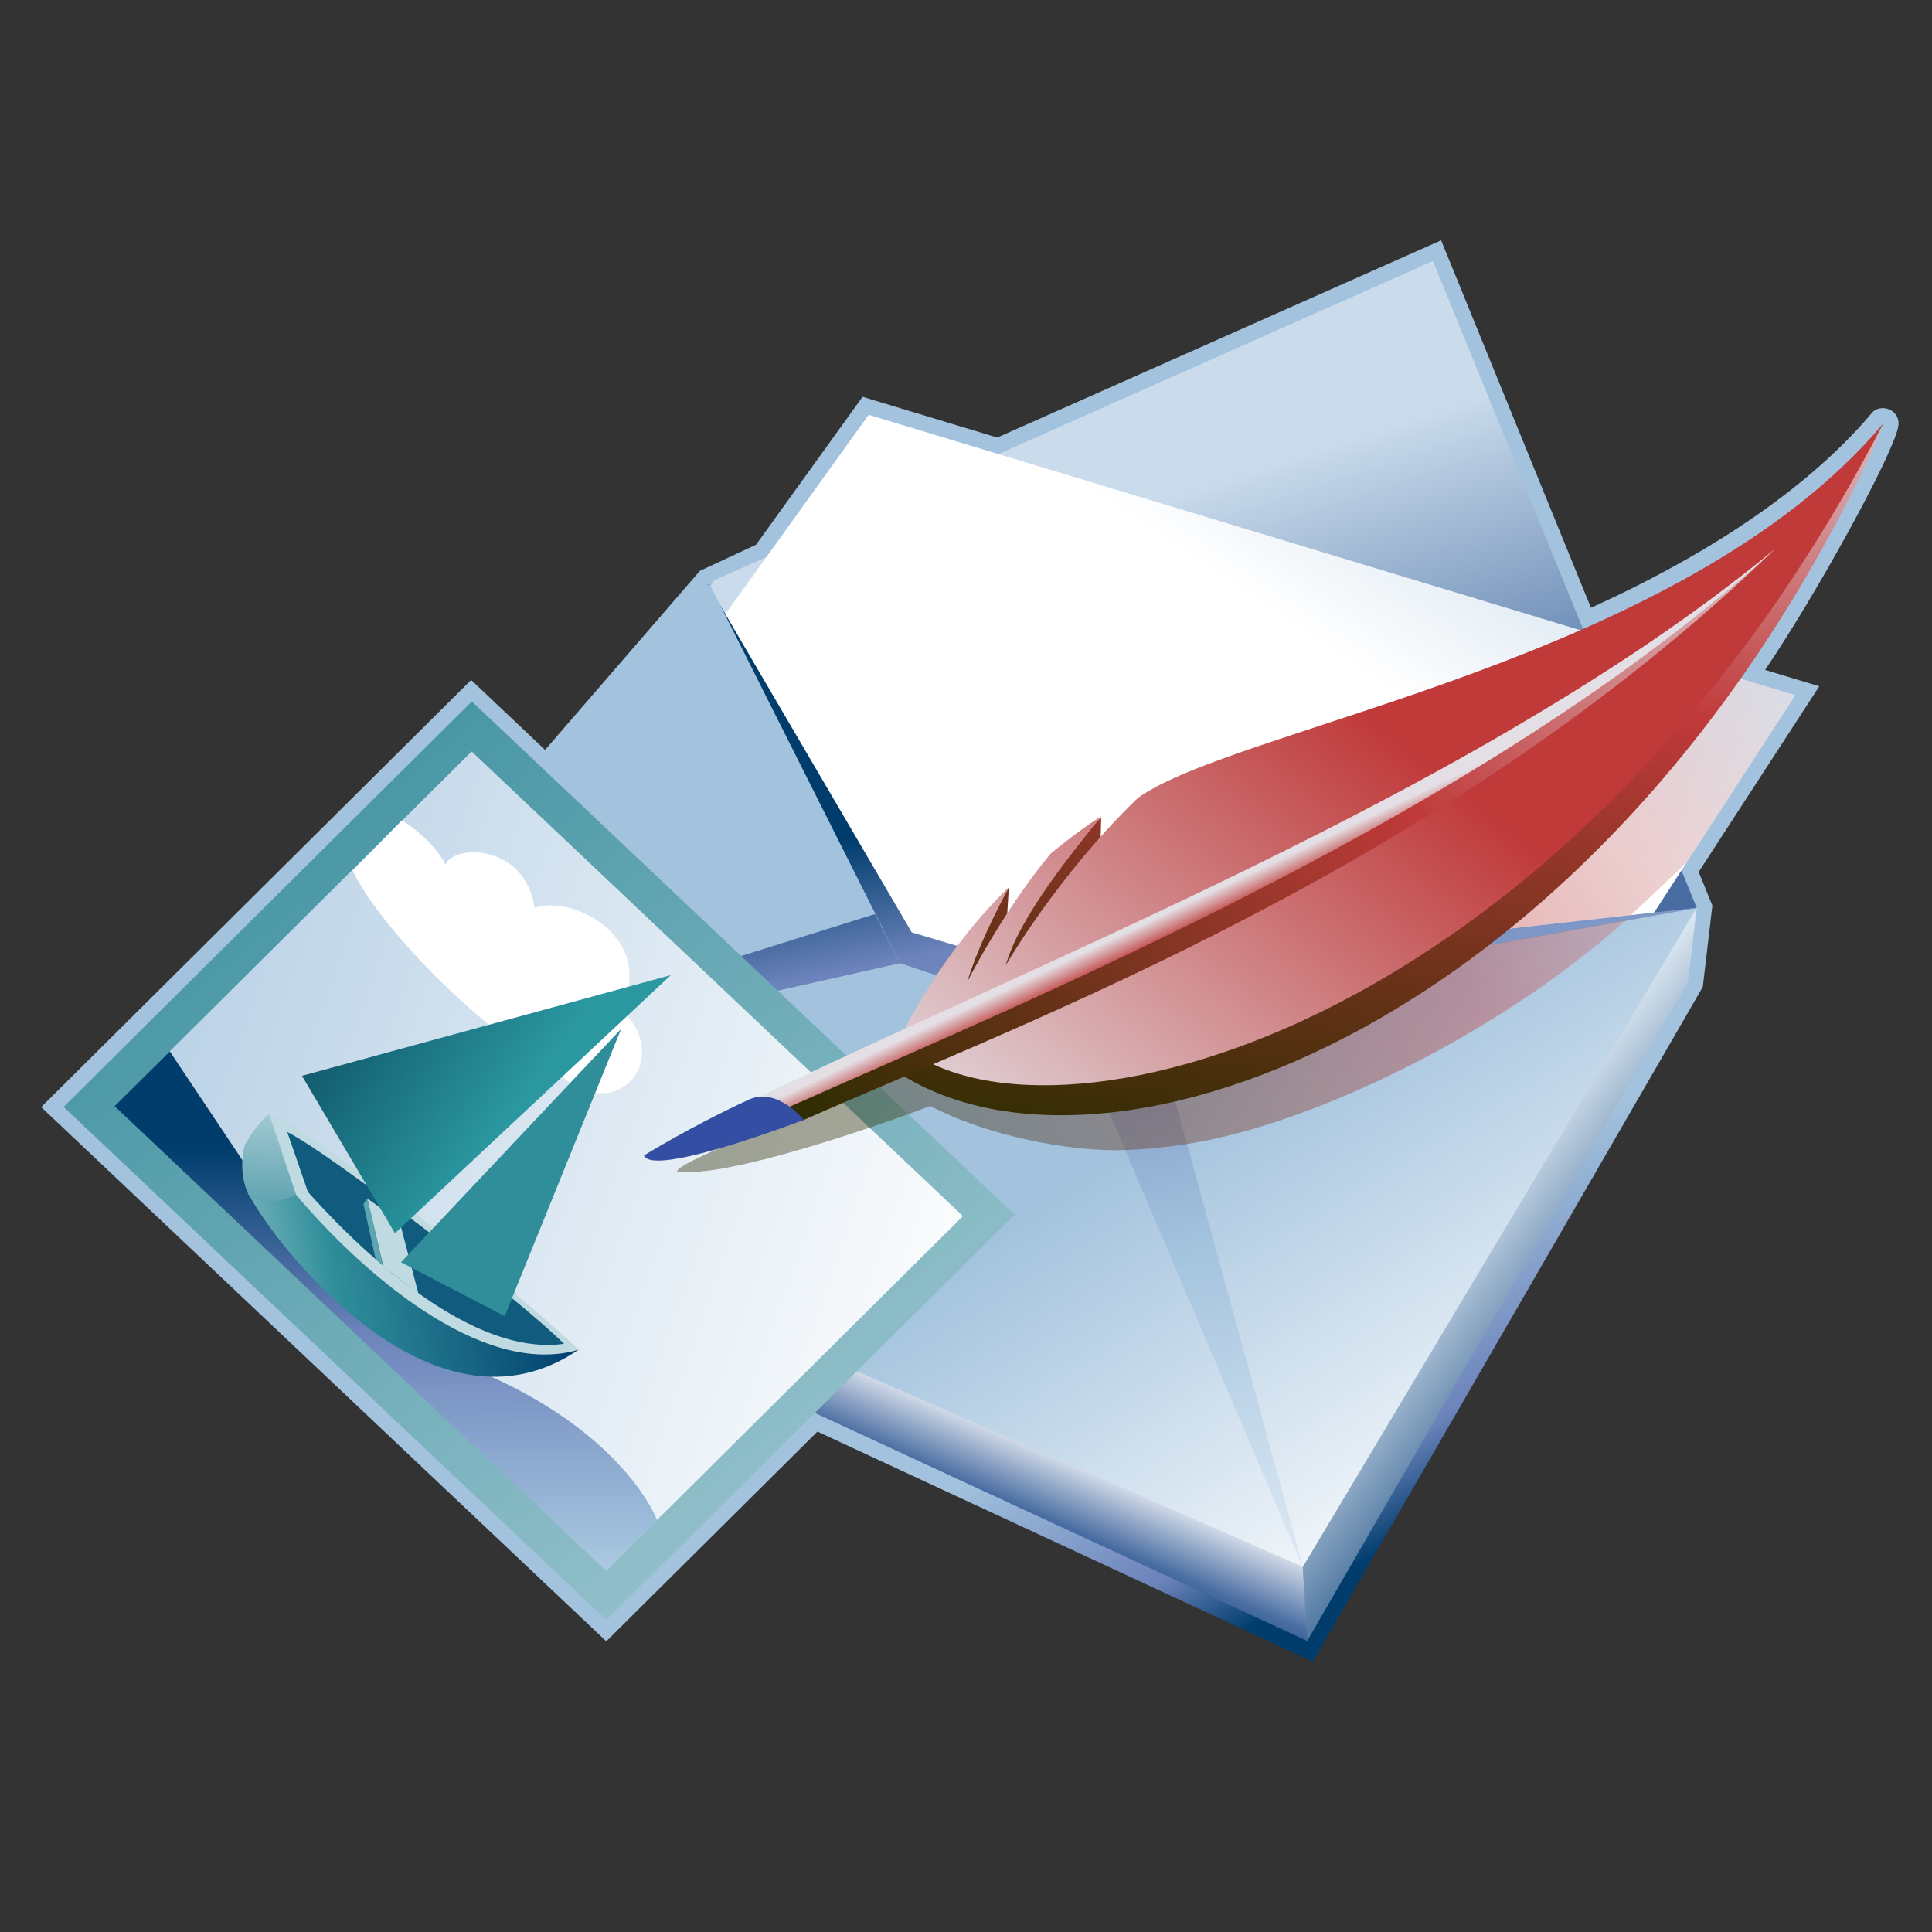 <?xml version="1.0" encoding="UTF-8"?>
<!DOCTYPE svg PUBLIC "-//W3C//DTD SVG 1.1 Tiny//EN" "http://www.w3.org/Graphics/SVG/1.1/DTD/svg11-tiny.dtd">
<svg width="100%" height="100%" viewBox="-0.123 0.5 88 88">
<rect x="-0.123" y="0.5" width="88" height="88" fill="#333333" stroke="none"/>
<linearGradient id="_22" gradientUnits="userSpaceOnUse" x1="57.48" y1="58.46" x2="64.41" y2="70.42">
<stop stop-color="#A2C2DD" offset="0.1"/>
<stop stop-color="#6C83BB" offset="0.71"/>
<stop stop-color="#003D6D" offset="0.99"/>
</linearGradient>
<path fill="url(#_22)" d="M85.122,19.328c-2.664,3.158-6.94,6.203-12.779,8.855c-0.521-1.271-6.825-16.736-6.825-16.736 L45.301,20.43l-6.136-1.855c0,0-4.646,6.453-4.851,6.736c-0.289,0.137-2.56,1.193-2.56,1.193l-7.05,8.154l-3.367-3.186 L1.752,50.926l25.74,24.334l9.619-9.553l22.561,10.479l17.766-30.736l0.436-3.705c0,0-0.446-1.096-0.624-1.529 c0.369-0.568,5.493-8.457,5.493-8.457s-2.455-0.738-2.469-0.746c2.369-3.486,5.748-9.662,6.053-11.021 C86.525,19.162,85.518,18.82,85.122,19.328z"/>
<linearGradient id="_23" gradientUnits="userSpaceOnUse" x1="54.87" y1="40.51" x2="49.55" y2="24.13">
<stop stop-color="#496DA2" offset="0"/>
<stop stop-color="#CADCEC" offset="1"/>
</linearGradient>
<polygon fill="url(#_23)" points="65.146,12.389 32.398,26.936 30.004,31.227 75.511,44.316 77.161,41.85 "/>
<linearGradient id="_24" gradientUnits="userSpaceOnUse" x1="55.83" y1="32.07" x2="71.06" y2="9.07">
<stop stop-color="#FFFFFF" offset="0.15"/>
<stop stop-color="#A2C2DD" offset="1"/>
</linearGradient>
<polygon fill="url(#_24)" points="39.445,19.395 20.609,45.574 61.371,63.385 81.65,32.166 "/>
<linearGradient id="_25" gradientUnits="userSpaceOnUse" x1="64" y1="79.34" x2="54.75" y2="35.34">
<stop stop-color="#FFFFFF" offset="0"/>
<stop stop-color="#A2C2DD" offset="0.53"/>
<stop stop-color="#6C83BB" offset="0.87"/>
<stop stop-color="#003D6D" offset="1"/>
</linearGradient>
<polygon fill="url(#_25)" points="32.105,27.084 41.406,42.969 48.422,45.057 77.137,41.848 38.162,56.402 "/>
<linearGradient id="_26" gradientUnits="userSpaceOnUse" x1="64.6" y1="78.49" x2="49.25" y2="54.13">
<stop stop-color="#FFFFFF" offset="0.15"/>
<stop stop-color="#A2C2DD" offset="1"/>
</linearGradient>
<polygon fill="url(#_26)" points="11.541,50.965 32.191,27.084 40.879,44.371 48.613,46.979 77.225,41.848 59.259,71.908 "/>
<polygon fill="url(#_25)" points="11.541,50.965 39.732,42.135 40.879,44.371 "/>
<polygon fill="url(#_25)" points="59.25,71.963 52.229,46.354 48.613,46.979 "/>
<linearGradient id="_29" gradientUnits="userSpaceOnUse" x1="65.63" y1="56.51" x2="72.54" y2="61.89">
<stop stop-color="#DEE9F3" offset="0"/>
<stop stop-color="#235487" offset="1"/>
</linearGradient>
<polygon fill="url(#_29)" points="77.161,41.85 59.219,71.869 59.391,75.289 76.764,45.23 "/>
<linearGradient id="_30" gradientUnits="userSpaceOnUse" x1="36.46" y1="60.89" x2="34.45" y2="65.48">
<stop stop-color="#FFFFFF" offset="0"/>
<stop stop-color="#496DA2" offset="0.71"/>
<stop stop-color="#235487" offset="0.99"/>
</linearGradient>
<polygon fill="url(#_30)" points="59.219,71.869 11.566,50.957 12.447,53.488 59.424,75.246 "/>
<linearGradient id="_31" gradientUnits="userSpaceOnUse" x1="58.07" y1="95.38" x2="2.82" y2="26.38">
<stop stop-color="#D6E6EC" offset="0"/>
<stop stop-color="#298595" offset="1"/>
</linearGradient>
<polygon fill="url(#_31)" points="21.369,32.451 2.775,50.918 27.497,74.287 46.092,55.824 "/>
<linearGradient id="_32" gradientUnits="userSpaceOnUse" x1="47.93" y1="61.6" x2="-6.32" y2="42.6">
<stop stop-color="#FFFFFF" offset="0.05"/>
<stop stop-color="#A2C2DD" offset="1"/>
</linearGradient>
<polygon fill="url(#_32)" points="27.51,72.01 5.125,50.85 21.361,34.729 43.74,55.893 "/>
<linearGradient id="_33" gradientUnits="userSpaceOnUse" x1="17.55" y1="80.64" x2="17.42" y2="52.76">
<stop stop-color="#FFFFFF" offset="0"/>
<stop stop-color="#A2C2DD" offset="0.35"/>
<stop stop-color="#6C83BB" offset="0.7"/>
<stop stop-color="#003D6D" offset="1"/>
</linearGradient>
<path fill="url(#_33)" d="M7.609,48.387l5.053,7.57l8.777,6.898c6.899,2.836,8.379,6.906,8.379,6.906l-2.34,2.283 L5.095,50.881L7.609,48.387z"/>
<path fill="#FFFFFF" d="M18.184,37.869c0.887,0.547,1.68,1.383,1.988,2.016c0.35-0.93,3.624-0.973,4.051,1.967 c1.699-0.615,5.551,1.318,3.949,4.635c2.59,2.416-0.643,5.695-3.259,2.455c-1.866-0.541-7.356-5.529-8.978-8.781L18.184,37.869 z"/>
<linearGradient id="_34" gradientUnits="userSpaceOnUse" x1="6.21" y1="60.98" x2="26.58" y2="56.98">
<stop stop-color="#E6EEF4" offset="0"/>
<stop stop-color="#2F8E9A" offset="0.44"/>
<stop stop-color="#003D6D" offset="0.94"/>
</linearGradient>
<path fill="url(#_34)" d="M13.41,54.883l12.813,7.098c-7.285,4.979-15.224-6.742-15.164-7.486L13.41,54.883z"/>
<linearGradient id="_35" gradientUnits="userSpaceOnUse" x1="12.45" y1="48.03" x2="11.95" y2="58.65">
<stop stop-color="#D6E6EC" offset="0"/>
<stop stop-color="#298595" offset="1"/>
</linearGradient>
<path fill="url(#_35)" d="M12.148,51.244l1.262,3.639c-0.416,0.248-1.499,0.605-2.194,0.066 c-0.55-1.107-0.192-2.291-0.192-2.291S11.477,51.773,12.148,51.244z"/>
<path fill="#BFDAE1" d="M12.139,51.254l1.227,3.67c2.887,3.42,8.408,8.363,12.857,7.057 C23.945,59.688,14.553,52.223,12.139,51.254z"/>
<path fill="#115B7E" d="M13.904,54.793l-0.943-2.73c1.902,0.922,10.673,7.695,12.604,9.645 C20.91,62.371,15.381,56.441,13.904,54.793z"/>
<polygon fill="#BFDAE1" points="16.609,55.092 17.331,58.168 18.939,59.439 18.076,56.127 "/>
<polygon fill="#5DA6B1" points="16.432,55.342 16.988,57.854 17.316,58.135 16.609,55.08 "/>
<linearGradient id="_36" gradientUnits="userSpaceOnUse" x1="23.77" y1="50.53" x2="14.42" y2="43.97">
<stop stop-color="#2B98A0" offset="0"/>
<stop stop-color="#0A4A60" offset="1"/>
</linearGradient>
<polygon fill="url(#_36)" points="17.867,56.672 30.43,44.916 13.632,49.502 "/>
<polygon fill="#2F8E9A" points="18.145,57.994 28.17,47.363 22.865,60.451 "/>
<linearGradient id="_37" gradientUnits="userSpaceOnUse" x1="85.05" y1="30.55" x2="38.67" y2="56.06">
<stop stop-color="#E6EEF4" offset="0"/>
<stop stop-color="#C03A3A" offset="0.44"/>
<stop stop-color="#302D02" offset="0.94"/>
</linearGradient>
<path fill-opacity="0.4" fill="url(#_37)" d="M48.422,45.057l25.734-2.877 c0,0,1.729-1.586,2.58-2.449l4.914-7.564l-4.438-1.342L48.422,45.057z"/>
<path fill-opacity="0.4" fill="url(#_37)" d="M52.229,46.354l-2.832,0.49l-0.08-0.279 c0,0-18.441,6.445-18.605,7.287c2.184,0.371,9.512-2.193,11.539-2.979c2.543,1.348,6.37,2.105,8.878,2.01 c0.908-0.031,1.851-0.127,2.815-0.275c5.701-0.889,14.156-4.986,19.998-10.195L52.229,46.354z"/>
<linearGradient id="_39" gradientUnits="userSpaceOnUse" x1="65.94" y1="11.71" x2="60.4" y2="56.75">
<stop stop-color="#E6EEF4" offset="0"/>
<stop stop-color="#C03A3A" offset="0.44"/>
<stop stop-color="#302D02" offset="0.94"/>
</linearGradient>
<path fill="url(#_39)" d="M49.999,39l0.037-1.275l-4.284,4.441l0.076-1.234l-5.199,8.32 c9.504,6.422,32.673-2.002,44.977-29.186C80.623,28.486,49.999,39,49.999,39z"/>
<linearGradient id="_40" gradientUnits="userSpaceOnUse" x1="46.13" y1="56.04" x2="63.47" y2="34.19">
<stop stop-color="#E3DFE4" offset="0"/>
<stop stop-color="#C03A3A" offset="1"/>
</linearGradient>
<path fill="url(#_40)" d="M85.662,19.787c-9.154,10.875-29.48,13.818-33.957,17.061c-3.66,3.52-6.018,7.623-6.018,7.623 c0.623-2.236,3.096-5.207,4.36-6.801c-0.831,0.543-1.598,1.113-2.312,1.709c-2.194,2.646-3.801,5.84-3.801,5.84 c0.461-1.504,1.283-3.166,1.914-4.328c-3.244,3.135-5.07,7.045-5.033,7.078C47.229,53.648,71.137,47.813,85.662,19.787z"/>
<linearGradient id="_41" gradientUnits="userSpaceOnUse" x1="82.83" y1="17.81" x2="35.33" y2="55.31">
<stop stop-color="#E6EEF4" offset="0"/>
<stop stop-color="#C03A3A" offset="0.44"/>
<stop stop-color="#302D02" offset="0.94"/>
</linearGradient>
<path fill="url(#_41)" d="M36.486,51.51l-6.902,1.775c0,0,38.954-17.08,51.126-27.768 C65.825,39.902,46.938,46.904,36.486,51.51z"/>
<linearGradient id="_42" gradientUnits="userSpaceOnUse" x1="55.98" y1="40.68" x2="56.47" y2="41.71">
<stop stop-color="#E3DFE4" offset="0"/>
<stop stop-color="#C03A3A" offset="1"/>
</linearGradient>
<path fill="url(#_42)" d="M35.273,51.164c-1.897,0.715-3.752,1.326-5.486,1.652c13.342-7.08,36.441-15.34,50.923-27.299 C67.384,37.648,47.057,45.908,35.273,51.164z"/>
<path fill="#334EA2" d="M33.984,50.588c1.293-0.6,2.502,0.922,2.502,0.922s-6.871,2.639-7.276,1.619 C29.21,53.129,31.316,51.818,33.984,50.588z"/>
</svg>